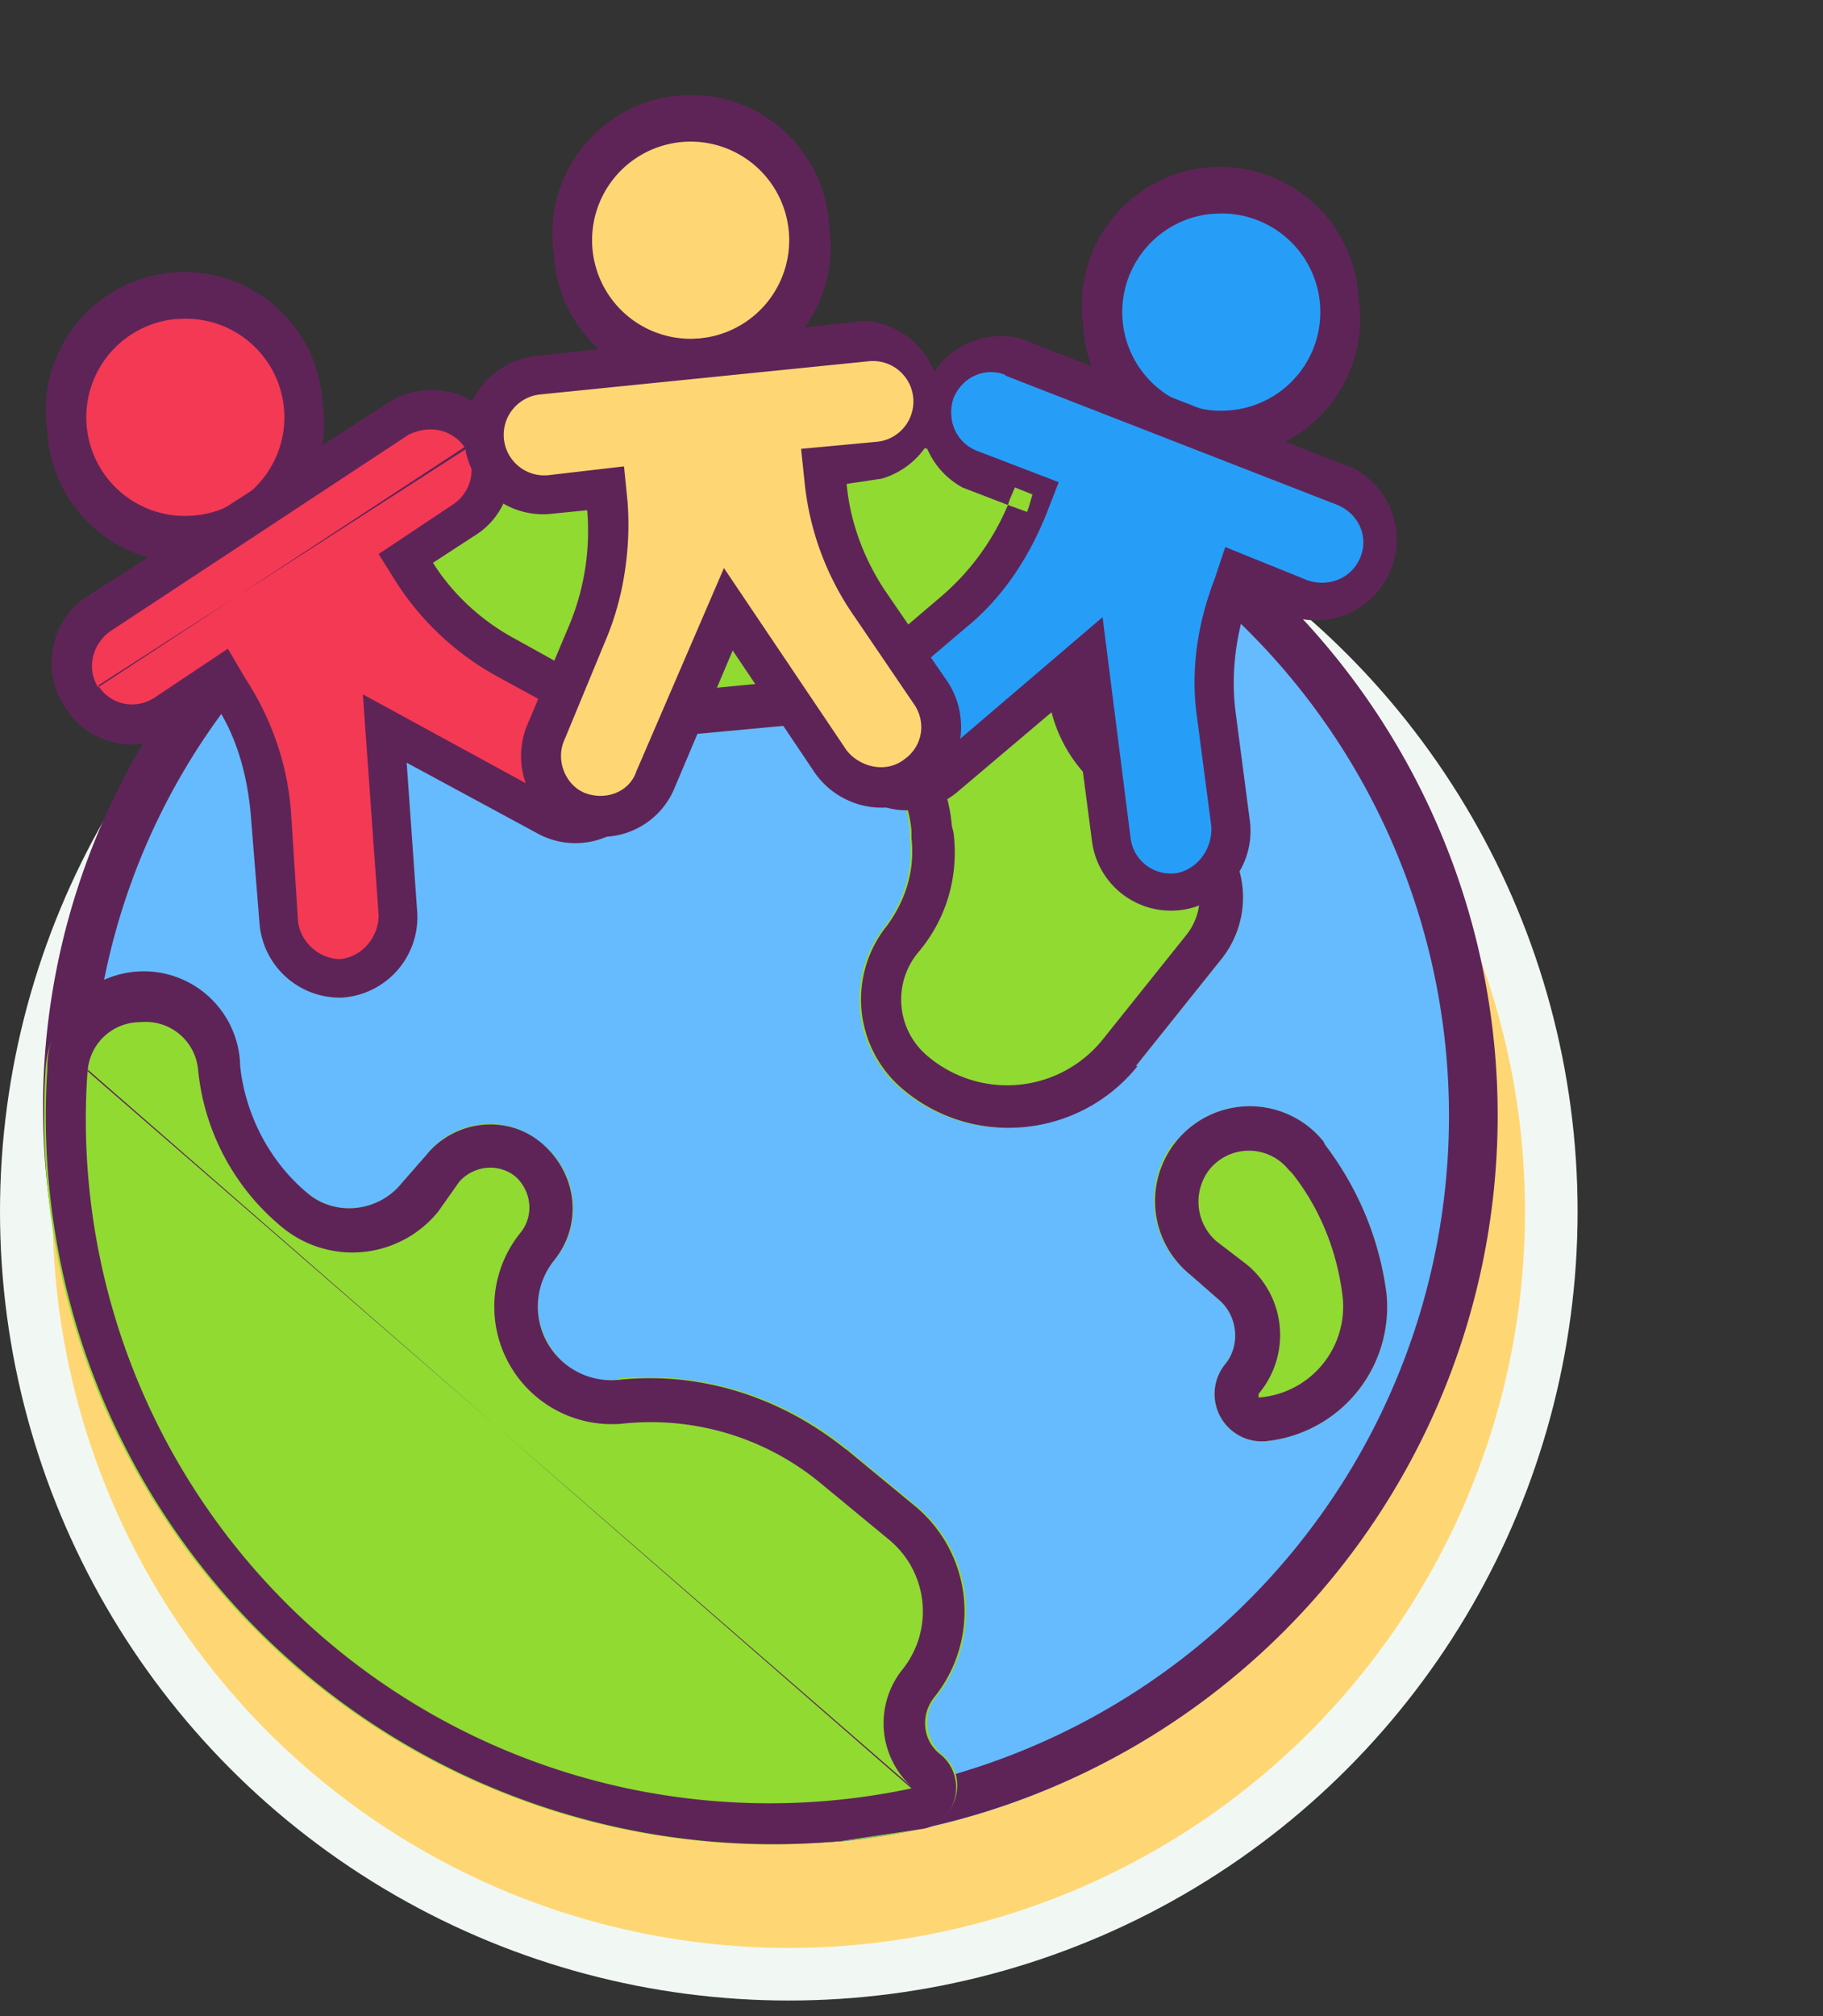 <svg xmlns="http://www.w3.org/2000/svg" fill="none" viewBox="0 0 104 115">
  <rect x="0" y="0" width="104" height="115" fill="#333333" stroke="none"/>
  <g id="sonho">
    <g id="Group 13">
      <circle id="Ellipse 18" cx="45" cy="69.1" r="43.5" fill="#FED774" stroke="#F1F8F3" stroke-width="3"/>
    </g>
    <g id="globo" clip-path="url(#clip0)">
      <g id="Group">
        <path id="Vector" fill="#65BBFE" d="M85 59.5A41.4 41.4 0 0148.3 105a41 41 0 01-31.3-10.7 40.6 40.6 0 0122.8-71.5c7.8-.8 15.3.2 21.9 3.3 12.6 6 22 18.4 23.5 33.4z"/>
        <path id="Vector (Stroke)" fill="#5E2458" fill-rule="evenodd" d="M17 94.3l1.6-1.9c7.9 7 18.2 11.2 29.3 10.1a39.1 39.1 0 0012.6-74.1l1-2.1-1 2c-6.1-2.8-13-3.8-20.5-3a38.2 38.2 0 00-21.4 67.1l-1.7 1.9zM48.1 105A41.6 41.6 0 0061.6 26c-6.6-3.1-14-4-21.9-3.3A40.6 40.6 0 0017 94.3 41 41 0 0048.2 105z" clip-rule="evenodd"/>
        <path id="Vector_2" fill="#90DA32" d="M63.5 35a5.8 5.8 0 00-2-8.9 41 41 0 00-48.2 9.6c-.4.4-.6 1-.6 1.7.2 2 .8 1.7 2 .1 2.5-3 8.7-2.3 11.6 0 4 3.3 9 4.8 14 4.3l4.3-.4c3.7-.4 7 2.3 7.3 6v.4c.2 1.8-.3 3.5-1.4 5a6.7 6.7 0 001 9.4c4 3.3 10 2.7 13.3-1.4l4.8-6c2-2.4 1.7-6-.8-8L64.4 43a5.8 5.8 0 01-.9-8.1z"/>
        <path id="Vector (Stroke)_2" fill="#5E2458" fill-rule="evenodd" d="M64.8 60.8l4.8-6c2-2.4 1.7-6-.8-8L64.4 43a5.8 5.8 0 01-.9-8.1 5.8 5.8 0 00-2-8.9A41 41 0 0013 36.3l-.2 1c.2 2 .8 1.8 2 .2.2 0 .2-.2.3-.2a4 4 0 01.8-.7c2.8-1.8 8-1.1 10.5 1 4 3.2 9 4.7 14 4.2l4.3-.4c3.7-.4 7 2.3 7.3 6v.4c.2 1.8-.3 3.5-1.4 5a6.7 6.7 0 001 9.4c4 3.3 10 2.7 13.3-1.4zM19.7 33.1h.7c2.7 0 5.5 1 7.5 2.5 3.4 2.8 7.8 4.2 12.2 3.7l4.2-.4c5-.5 9.6 3.2 10 8.2l.1.4c.3 2.5-.4 4.9-2 6.8a4.2 4.2 0 00.6 6 7 7 0 009.9-1l4.8-6c1.1-1.4 1-3.5-.5-4.6L62.8 45a8.3 8.3 0 01-1.2-11.7c1.4-1.7.8-4.1-1.1-5A38.6 38.6 0 0019.7 33z" clip-rule="evenodd"/>
        <path id="Vector_3" fill="#90DA32" d="M35.3 78.7c-3.7.4-6-4-3.7-6.8 1.7-2 1.4-5-.7-6.7-2-1.7-5-1.4-6.6.7l-1.4 1.6a3.8 3.8 0 01-5.3.6 10.8 10.8 0 01-4-7.3c-.2-3-3-5.3-6-5a5.5 5.5 0 00-5 5.2 41.5 41.5 0 0050 43.3c2-.4 2.7-3 1.2-4.2-1-.8-1.2-2.3-.4-3.3a7.8 7.8 0 00-1.1-10.9l-4-3.3c-3.7-3-8.3-4.4-13-4z"/>
        <path id="Vector (Stroke)_3" fill="#5E2458" fill-rule="evenodd" d="M52 101.9a4.9 4.9 0 01-.5-6.7 5.3 5.3 0 00-.8-7.4l-4-3.3a15.2 15.2 0 00-11.2-3.3 6.7 6.7 0 01-5.8-10.9c.8-1 .6-2.4-.3-3.2-1-.8-2.4-.6-3.2.3L25 69.1a6.3 6.3 0 01-8.9.9 13.3 13.3 0 01-4.8-9A3 3 0 008 58.3 3 3 0 005 61.1m43.2 21.5l4 3.3a7.8 7.8 0 011.1 10.9c-.8 1-.7 2.5.4 3.3 1.5 1.3.9 3.8-1 4.2l-4.7.7A41.5 41.5 0 012.7 61a5.5 5.5 0 0111-.2c.3 2.8 1.7 5.5 3.9 7.3 1.6 1.3 4 1 5.3-.6l1.4-1.6c1.6-2 4.6-2.4 6.6-.7s2.4 4.6.7 6.7a4.2 4.2 0 003.7 6.8c4.7-.5 9.3 1 13 4zM52 102A39 39 0 015 61" clip-rule="evenodd"/>
        <path id="Vector_4" fill="#90DA32" d="M67 65.1a5.4 5.4 0 00.9 7.6l1.6 1.4c1.1.9 1.3 2.6.4 3.7a2.7 2.7 0 002.3 4.4 7.7 7.7 0 006.9-8.4c-.4-3.1-1.6-6-3.5-8.5l-.1-.2a5.4 5.4 0 00-8.4 0z"/>
        <path id="Vector (Stroke)_4" fill="#5E2458" fill-rule="evenodd" d="M75.6 65.3l-.1-.2a5.4 5.4 0 00-8.4 0 5.4 5.4 0 00.8 7.6l1.6 1.4c1.1.9 1.3 2.6.4 3.7a2.7 2.7 0 002.3 4.4 7.7 7.7 0 006.9-8.4c-.4-3.1-1.6-6-3.5-8.5zM69 66.7a2.9 2.9 0 014.5 0l.2.2c1.6 2 2.6 4.5 2.9 7.1a5.2 5.2 0 01-4.7 5.7h-.1v-.2a5.2 5.2 0 00-.7-7.4l-1.7-1.3a3 3 0 01-.4-4.1z" clip-rule="evenodd"/>
      </g>
      <g id="Group_2">
        <g id="Group_3">
          <g id="Group_4">
            <path id="Vector_5" fill="#F43954" d="M11.2 30.5A6.8 6.8 0 0010 17a6.8 6.8 0 001.3 13.5z"/>
            <path id="Vector (Stroke)_5" fill="#5E2458" fill-rule="evenodd" d="M10 18.2a5.6 5.6 0 001.1 11.2 5.6 5.6 0 00-1-11.2zm-7.3 6.4A7.9 7.9 0 1118.4 23a7.9 7.9 0 11-15.7 1.6z" clip-rule="evenodd"/>
          </g>
          <g id="Group_5">
            <path id="Vector_6" fill="#F43954" d="M26.4 29.7c1.6-1 2-3.2 1-4.8-1-1.6-3-2-4.7-1l-17 11c-1.6 1.1-2 3.2-1 4.8 1 1.6 3 2 4.7 1l3.3-2.1.4.7a15 15 0 012.3 7l.5 6.2a3.5 3.5 0 003.5 3.2c2 0 3.4-1.7 3.3-3.7l-.8-10.5 9.3 5c1.7 1 3.8.3 4.7-1.4.8-1.7.1-3.7-1.5-4.6l-5.4-3a15 15 0 01-5.4-5l-.5-.7 3.3-2.1z"/>
            <path id="Vector (Stroke)_6" fill="#5E2458" fill-rule="evenodd" d="M22.1 23c2.1-1.4 5-.8 6.3 1.3 1.4 2.1.8 5-1.4 6.3l-2.3 1.5c1.2 1.9 2.9 3.4 4.8 4.4l5.4 3c2.2 1.1 3.1 3.8 2 6a4.5 4.5 0 01-6.3 2l-7.4-4 .6 8.5a4.6 4.6 0 01-4.3 4.9 4.6 4.6 0 01-4.7-4.3l-.5-6.2c-.2-2.2-.8-4.4-2-6.2L10 41.7c-2.1 1.4-5 .8-6.3-1.4-1.4-2-.8-5 1.3-6.3l17.1-11zm4.4 2.5c-.7-1-2-1.3-3.2-.7L6.3 36c-1 .7-1.4 2.1-.7 3.2m21-13.6c.6 1.1.3 2.5-.8 3.2l-4.2 2.8 1 1.6a16 16 0 005.8 5.4l5.5 3c1 .6 1.5 2 1 3-.6 1.2-2 1.7-3.2 1l-11-6 .9 12.6c0 1.3-1 2.4-2.2 2.5-1.2 0-2.3-1-2.4-2.2l-.4-6.2c-.2-2.7-1.1-5.3-2.6-7.6L13 37l-4.2 2.8c-1.1.7-2.5.4-3.2-.7" clip-rule="evenodd"/>
          </g>
        </g>
        <g id="Group_6">
          <g id="Group_7">
            <path id="Vector_7" fill="#269EF8" d="M70.3 24.5A6.8 6.8 0 0069 11a6.8 6.8 0 001.3 13.5z"/>
            <path id="Vector (Stroke)_7" fill="#5E2458" fill-rule="evenodd" d="M69.1 12.2a5.6 5.6 0 001.1 11.2 5.6 5.6 0 00-1-11.2zm-7.3 6.4A7.9 7.9 0 1177.5 17a7.9 7.9 0 11-15.7 1.6z" clip-rule="evenodd"/>
          </g>
          <g id="Group_8">
            <path id="Vector_8" fill="#269EF8" d="M55.3 26.8a3.4 3.4 0 012.5-6.4l19 7.3a3.4 3.4 0 01-2.6 6.4l-3.6-1.4-.3.8a15 15 0 00-1 7.3l.9 6.2c.2 1.8-1 3.6-2.9 3.9-2 .3-3.7-1-4-3l-1.2-10.5-8.1 6.8a3.4 3.4 0 01-4.9-.4 3.5 3.5 0 01.5-4.9l4.8-4a15 15 0 004.3-6l.3-.7-3.7-1.4z"/>
            <path id="Vector (Stroke)_8" fill="#5E2458" fill-rule="evenodd" d="M57.4 21.4c-1.2-.5-2.5.1-3 1.3-.4 1.2.1 2.5 1.3 3l4.7 1.8-.7 1.8c-1 2.5-2.5 4.8-4.6 6.5l-4.7 4c-1 .8-1.2 2.3-.4 3.3.8 1 2.3 1.1 3.3.3l9.6-8.2 1.6 12.6a2.3 2.3 0 002.6 2c1.2-.2 2.1-1.4 2-2.7l-.8-6.1c-.4-2.7 0-5.4 1-8l.6-1.8 4.7 1.9c1.2.4 2.5-.1 3-1.3s-.1-2.5-1.3-3l-19-7.4zm.1 7.4l.1-.3.3-.7 1 .4-.2.7-.1.3-1.1-.4zm3.7 10.8l-6.5 5.5a4.5 4.5 0 01-6.5-.6c-1.5-2-1.2-4.8.7-6.4l4.7-4a14 14 0 003.9-5.3l-2.6-1a4.6 4.6 0 013.3-8.5l19 7.4a4.6 4.6 0 01-3.4 8.5l-2.6-1c-.7 2-1 4.3-.7 6.5l.8 6.1a4.5 4.5 0 11-9 1.2l-1.1-8.4z" clip-rule="evenodd"/>
          </g>
        </g>
        <g id="Group_9">
          <g id="Group_10">
            <path id="Vector_9" fill="#FED774" d="M40 20.4A6.8 6.8 0 0038.8 7a6.8 6.8 0 001.4 13.4z"/>
            <path id="Vector (Stroke)_9" fill="#5E2458" fill-rule="evenodd" d="M38.9 8.1a5.6 5.6 0 001 11.2 5.6 5.6 0 00-1-11.2zm-7.3 6.4a7.9 7.9 0 1115.7-1.6 7.9 7.9 0 11-15.7 1.6z" clip-rule="evenodd"/>
          </g>
          <g id="Group_11">
            <path id="Vector_10" fill="#FED774" d="M50.1 26.3a3.4 3.4 0 00-.6-6.8l-18.8 1.9a3.4 3.4 0 00.7 6.8l3.2-.3v.8c.3 2.5 0 5-1 7.3L31 41.7c-.7 1.7 0 3.8 1.7 4.5 1.8.8 3.9 0 4.6-1.8l4.1-9.7 6 8.7c1 1.6 3.2 2 4.8.9a3.5 3.5 0 00.8-4.8l-3.5-5.1a15 15 0 01-2.5-7l-.1-.8 3.1-.3z"/>
            <path id="Vector (Stroke)_10" fill="#5E2458" fill-rule="evenodd" d="M26.5 25.3a4.6 4.6 0 014.1-5l18.8-2a4.6 4.6 0 01.9 9l-2 .3c.2 2.2 1 4.3 2.2 6.1l3.5 5.1c1.4 2 1 4.9-1 6.4-2.1 1.5-5 1-6.5-1.1l-4.7-7-3.3 7.8a4.5 4.5 0 01-6.1 2.4 4.6 4.6 0 01-2.3-6l2.4-5.7a14 14 0 001-6.5l-2 .2a4.5 4.5 0 01-5-4zm4.3-2.8a2.3 2.3 0 00.5 4.6l4.3-.5.2 2c.2 2.6-.2 5.4-1.2 7.8l-2.4 5.8c-.5 1.1 0 2.5 1.1 3 1.2.5 2.6 0 3-1.2l5-11.6 7 10.4c.8 1 2.3 1.3 3.3.5 1-.7 1.3-2.1.5-3.2l-3.4-5a16.2 16.2 0 01-2.8-7.6l-.2-1.9 4.3-.4a2.3 2.3 0 00-.4-4.6l-18.8 1.9z" clip-rule="evenodd"/>
          </g>
        </g>
      </g>
    </g>
  </g>
  <defs>
    <clipPath id="clip0">
      <path fill="#fff" d="M0 0h84v101H0z" transform="translate(2 4.6)"/>
    </clipPath>
  </defs>
</svg>